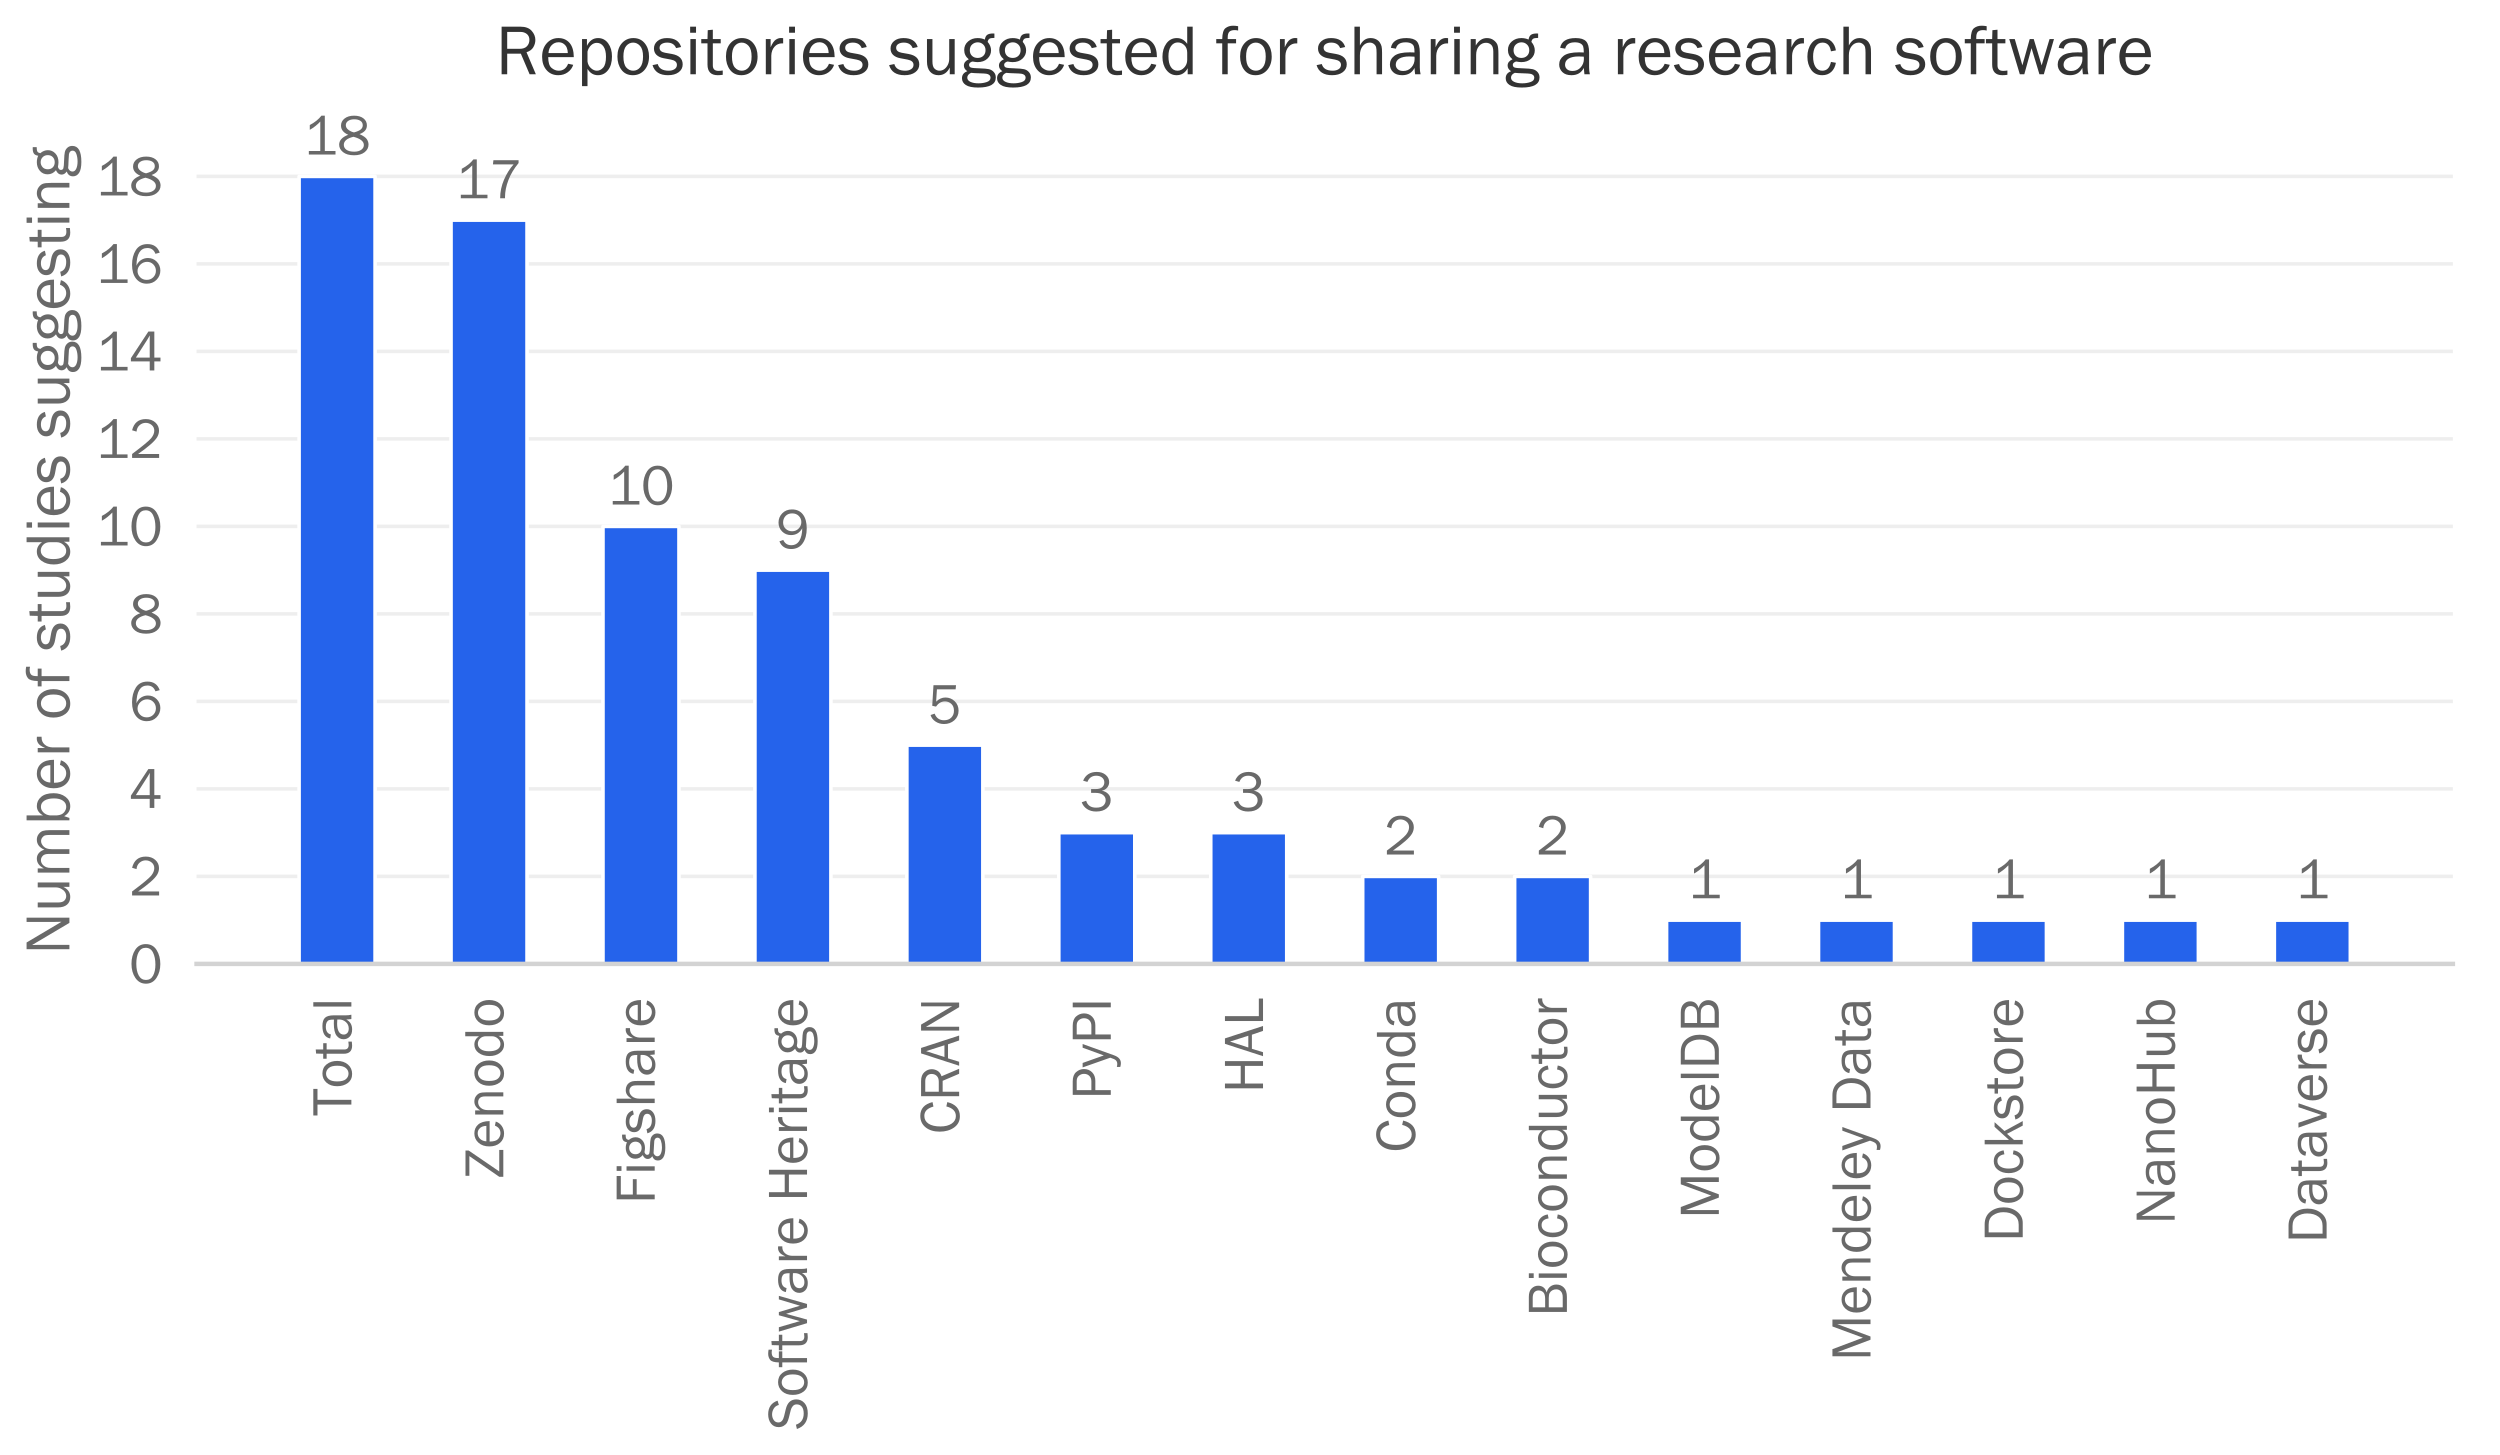 <?xml version="1.0" encoding="utf-8" standalone="no"?>
<!DOCTYPE svg PUBLIC "-//W3C//DTD SVG 1.1//EN"
  "http://www.w3.org/Graphics/SVG/1.1/DTD/svg11.dtd">
<!-- Created with matplotlib (https://matplotlib.org/) -->
<svg height="407.672pt" version="1.1" viewBox="0 0 700.322 407.672" width="700.322pt" xmlns="http://www.w3.org/2000/svg" xmlns:xlink="http://www.w3.org/1999/xlink">
 <defs>
  <style type="text/css">
*{stroke-linecap:butt;stroke-linejoin:round;}
  </style>
 </defs>
 <g id="figure_1">
  <g id="patch_1">
   <path d="M 0 407.672 
L 700.322 407.672 
L 700.322 0 
L 0 0 
z
" style="fill:#ffffff;"/>
  </g>
  <g id="axes_1">
   <g id="patch_2">
    <path d="M 55.057 270.017 
L 687.122 270.017 
L 687.122 38.385 
L 55.057 38.385 
z
" style="fill:none;"/>
   </g>
   <g id="matplotlib.axis_1">
    <g id="xtick_1">
     <g id="text_1">
      <!-- Total -->
      <defs>
       <path d="M 28.422 0 
L 20.125 0 
L 20.125 59.328 
L 1.031 59.328 
L 1.031 66.656 
L 47.562 66.656 
L 47.562 59.328 
L 28.422 59.328 
z
" id="FranklinGothic-Book-84"/>
       <path d="M 25.344 -1.312 
Q 15.188 -1.312 9.5 6.203 
Q 3.812 13.719 3.812 24.859 
Q 3.812 36.625 10.203 43.656 
Q 16.609 50.688 26.125 50.688 
Q 36.328 50.688 42.203 43.281 
Q 48.094 35.891 48.094 24.812 
Q 48.094 13.281 41.75 5.984 
Q 35.406 -1.312 25.344 -1.312 
z
M 25.922 4.984 
Q 31.781 4.984 35.734 9.812 
Q 39.703 14.656 39.703 24.859 
Q 39.703 35.109 35.547 39.719 
Q 31.391 44.344 25.828 44.344 
Q 20.125 44.344 16.156 39.672 
Q 12.203 35.016 12.203 24.906 
Q 12.203 14.203 16.156 9.594 
Q 20.125 4.984 25.922 4.984 
z
" id="FranklinGothic-Book-111"/>
       <path d="M 30.031 5.281 
L 30.031 -0.781 
Q 25.984 -1.312 23 -1.312 
Q 8.688 -1.312 8.688 13.625 
L 8.688 43.312 
L -0.047 43.312 
L -0.047 49.312 
L 8.688 49.312 
L 9.031 61.719 
L 16.156 62.406 
L 16.156 49.312 
L 27.203 49.312 
L 27.203 43.312 
L 16.156 43.312 
L 16.156 12.359 
Q 16.156 4.734 24.078 4.734 
Q 26.703 4.734 30.031 5.281 
z
" id="FranklinGothic-Book-116"/>
       <path d="M 46.297 0 
L 38.672 0 
Q 38.234 2.344 37.797 8.891 
Q 32.719 -1.312 20.516 -1.312 
Q 12.203 -1.312 7.766 3.078 
Q 3.328 7.469 3.328 13.625 
Q 3.328 21.094 9.672 25.906 
Q 16.016 30.719 31.25 30.719 
Q 33.297 30.719 37.797 30.516 
Q 37.797 36.375 36.891 38.984 
Q 35.984 41.609 33.047 43.172 
Q 30.125 44.734 25.344 44.734 
Q 13.672 44.734 11.766 35.844 
L 4.688 37.062 
Q 7.281 50.688 26.469 50.688 
Q 36.672 50.688 40.938 46.172 
Q 45.219 41.656 45.219 30.516 
L 45.219 9.578 
Q 45.219 4.344 46.297 0 
z
M 37.797 24.656 
Q 33.109 24.953 30.672 24.953 
Q 21.578 24.953 16.547 21.969 
Q 11.531 19 11.531 13.281 
Q 11.531 9.672 14.234 7.125 
Q 16.938 4.594 22.078 4.594 
Q 29 4.594 33.469 9.625 
Q 37.938 14.656 37.938 21.438 
Q 37.938 22.797 37.797 24.656 
z
" id="FranklinGothic-Book-97"/>
       <path d="M 15.328 0 
L 7.672 0 
L 7.672 66.656 
L 15.328 66.656 
z
" id="FranklinGothic-Book-108"/>
      </defs>
      <g style="fill:#696969;" transform="translate(98.429 312.642)rotate(-90)scale(0.16 -0.16)">
       <use xlink:href="#FranklinGothic-Book-84"/>
       <use x="48.441" xlink:href="#FranklinGothic-Book-111"/>
       <use x="100.395" xlink:href="#FranklinGothic-Book-116"/>
       <use x="131.156" xlink:href="#FranklinGothic-Book-97"/>
       <use x="184.037" xlink:href="#FranklinGothic-Book-108"/>
      </g>
     </g>
    </g>
    <g id="xtick_2">
     <g id="text_2">
      <!-- Zenodo -->
      <defs>
       <path d="M 49.75 7.125 
L 49.75 0 
L 2.734 0 
L 2.734 7.125 
L 38.922 59.422 
L 4.391 59.422 
L 4.391 66.219 
L 48.688 66.219 
L 48.688 60.641 
L 12.062 7.125 
z
" id="FranklinGothic-Book-90"/>
       <path d="M 40.234 14.703 
L 47.359 13.234 
Q 45.406 6.938 39.734 2.812 
Q 34.078 -1.312 26.422 -1.312 
Q 16.312 -1.312 10.062 5.781 
Q 3.812 12.891 3.812 24.422 
Q 3.812 36.188 10.297 43.438 
Q 16.797 50.688 26.609 50.688 
Q 36.281 50.688 42.156 44 
Q 48.047 37.312 48.188 23.969 
L 12.359 23.969 
Q 12.359 12.797 17.047 8.891 
Q 21.734 4.984 26.953 4.984 
Q 36.375 4.984 40.234 14.703 
z
M 39.797 29.688 
Q 39.703 33.844 38.422 37.062 
Q 37.156 40.281 34.125 42.547 
Q 31.109 44.828 26.859 44.828 
Q 21.141 44.828 17.156 40.719 
Q 13.188 36.625 12.703 29.688 
z
" id="FranklinGothic-Book-101"/>
       <path d="M 46.531 0 
L 39.359 0 
L 39.359 31.688 
Q 39.359 38.531 36.375 41.312 
Q 33.406 44.094 29.156 44.094 
Q 23.297 44.094 19.312 39.406 
Q 15.328 34.719 15.328 27.047 
L 15.328 0 
L 7.672 0 
L 7.672 49.312 
L 14.797 49.312 
L 14.797 40.234 
Q 20.797 50.688 30.375 50.688 
Q 35.891 50.688 39.766 47.828 
Q 43.656 44.969 45.094 41.406 
Q 46.531 37.844 46.531 28.516 
z
" id="FranklinGothic-Book-110"/>
       <path d="M 46.188 66.656 
L 46.188 0 
L 39.203 0 
L 39.203 8.453 
Q 34.031 -1.312 23.641 -1.312 
Q 14.984 -1.312 9.422 5.938 
Q 3.859 13.188 3.859 24.266 
Q 3.859 35.594 9.375 43.141 
Q 14.891 50.688 24.031 50.688 
Q 32.906 50.688 38.531 42.578 
L 38.531 66.656 
z
M 38.531 30.281 
Q 38.531 36.766 34.562 40.672 
Q 30.609 44.578 25.344 44.578 
Q 19.625 44.578 15.938 39.5 
Q 12.25 34.422 12.25 25.25 
Q 12.25 15.328 15.641 10.156 
Q 19.047 4.984 24.953 4.984 
Q 30.328 4.984 34.422 9.469 
Q 38.531 13.969 38.531 20.016 
z
" id="FranklinGothic-Book-100"/>
      </defs>
      <g style="fill:#696969;" transform="translate(140.992 330.087)rotate(-90)scale(0.16 -0.16)">
       <use xlink:href="#FranklinGothic-Book-90"/>
       <use x="52.051" xlink:href="#FranklinGothic-Book-101"/>
       <use x="104.102" xlink:href="#FranklinGothic-Book-110"/>
       <use x="158.301" xlink:href="#FranklinGothic-Book-111"/>
       <use x="210.254" xlink:href="#FranklinGothic-Book-100"/>
       <use x="264.111" xlink:href="#FranklinGothic-Book-111"/>
      </g>
     </g>
    </g>
    <g id="xtick_3">
     <g id="text_3">
      <!-- Figshare -->
      <defs>
       <path d="M 16.703 0 
L 8.344 0 
L 8.344 66.656 
L 49.172 66.656 
L 49.172 59.328 
L 16.703 59.328 
L 16.703 38.281 
L 43.609 38.281 
L 43.609 31.547 
L 16.703 31.547 
z
" id="FranklinGothic-Book-70"/>
       <path d="M 15.578 66.656 
L 15.578 58.156 
L 7.328 58.156 
L 7.328 66.656 
z
M 15.328 49.312 
L 15.328 0 
L 7.672 0 
L 7.672 49.312 
z
" id="FranklinGothic-Book-105"/>
       <path d="M 47.953 57.031 
L 47.953 50.922 
Q 42.672 50.922 40.891 49.703 
Q 39.109 48.484 38.531 45.312 
Q 43.266 39.844 43.266 33.406 
Q 43.266 26.656 38.109 21.828 
Q 32.953 17 24.266 17 
Q 22.312 17 20.906 17.281 
Q 18.219 17.828 17.531 17.828 
Q 16.219 17.828 14.359 16.531 
Q 12.5 15.234 12.5 13.188 
Q 12.5 10.25 15.188 9.375 
Q 17.875 8.5 27.828 8.25 
Q 36.281 8.016 40.312 7.109 
Q 44.344 6.203 47.125 3.094 
Q 49.906 0 49.906 -4.5 
Q 49.906 -18.609 25.094 -18.609 
Q 13.328 -18.609 7.938 -15.062 
Q 2.547 -11.531 2.547 -5.609 
Q 2.547 1.562 10.062 4.25 
Q 5.219 7.422 5.219 12.203 
Q 5.219 17.922 12.062 20.953 
Q 5.672 26.125 5.672 33.984 
Q 5.672 41.312 11.141 46 
Q 16.609 50.688 24.469 50.688 
Q 30.031 50.688 34.578 48.578 
Q 35.297 53.422 37.953 55.266 
Q 40.625 57.125 46.047 57.125 
Q 46.578 57.125 47.953 57.031 
z
M 24.516 22.859 
Q 29.391 22.859 32.469 25.859 
Q 35.547 28.859 35.547 33.641 
Q 35.547 38.531 32.344 41.625 
Q 29.156 44.734 24.609 44.734 
Q 20.266 44.734 16.891 41.828 
Q 13.531 38.922 13.531 33.547 
Q 13.531 28.766 16.547 25.812 
Q 19.578 22.859 24.516 22.859 
z
M 15.328 2 
Q 9.969 -0.344 9.969 -4.781 
Q 9.969 -8.547 14.375 -10.625 
Q 18.797 -12.703 25.641 -12.703 
Q 31.984 -12.703 37.25 -10.906 
Q 42.531 -9.125 42.531 -4.891 
Q 42.531 -2.594 40.969 -1.125 
Q 39.406 0.344 36.688 0.734 
Q 33.984 1.125 27.25 1.312 
Q 19.188 1.516 15.328 2 
z
" id="FranklinGothic-Book-103"/>
       <path d="M 1.031 12.797 
L 8.344 14.312 
Q 10.797 4.984 23.781 4.984 
Q 28.562 4.984 31.875 7.125 
Q 35.203 9.281 35.203 13.188 
Q 35.203 19 26.766 20.562 
L 16.359 22.516 
Q 10.25 23.688 6.641 27.094 
Q 3.031 30.516 3.031 36.141 
Q 3.031 42.328 7.953 46.5 
Q 12.891 50.688 21.234 50.688 
Q 37.312 50.688 41.062 38.141 
L 34.031 36.625 
Q 31 44.344 21.578 44.344 
Q 16.891 44.344 13.891 42.406 
Q 10.891 40.484 10.891 37.016 
Q 10.891 31.547 18.562 30.125 
L 28.172 28.422 
Q 43.266 25.688 43.266 13.812 
Q 43.266 7.031 37.641 2.859 
Q 32.031 -1.312 22.703 -1.312 
Q 5.172 -1.312 1.031 12.797 
z
" id="FranklinGothic-Book-115"/>
       <path d="M 46.344 0 
L 38.672 0 
L 38.672 29.938 
Q 38.672 35.203 38.016 37.844 
Q 37.359 40.484 34.891 42.406 
Q 32.422 44.344 29.203 44.344 
Q 23.297 44.344 19.312 39.5 
Q 15.328 34.672 15.328 26.562 
L 15.328 0 
L 7.672 0 
L 7.672 66.656 
L 15.328 66.656 
L 15.328 40.234 
Q 20.562 50.688 30.281 50.688 
Q 34.625 50.688 38.016 48.969 
Q 41.406 47.266 43.203 44.484 
Q 45.016 41.703 45.672 38.984 
Q 46.344 36.281 46.344 29.938 
z
" id="FranklinGothic-Book-104"/>
       <path d="M 15.328 0 
L 7.672 0 
L 7.672 49.312 
L 14.406 49.312 
L 14.406 37.797 
Q 17.969 45.953 21.547 48.359 
Q 25.141 50.781 28.906 50.781 
Q 30.078 50.781 31.938 50.594 
L 31.938 43.266 
L 30.375 43.266 
Q 24.031 43.266 19.828 38.531 
Q 15.625 33.797 15.328 26.078 
z
" id="FranklinGothic-Book-114"/>
      </defs>
      <g style="fill:#696969;" transform="translate(183.399 337.297)rotate(-90)scale(0.16 -0.16)">
       <use xlink:href="#FranklinGothic-Book-70"/>
       <use x="50.781" xlink:href="#FranklinGothic-Book-105"/>
       <use x="73.73" xlink:href="#FranklinGothic-Book-103"/>
       <use x="122.852" xlink:href="#FranklinGothic-Book-115"/>
       <use x="169.238" xlink:href="#FranklinGothic-Book-104"/>
       <use x="223.242" xlink:href="#FranklinGothic-Book-97"/>
       <use x="276.123" xlink:href="#FranklinGothic-Book-114"/>
       <use x="309.082" xlink:href="#FranklinGothic-Book-101"/>
      </g>
     </g>
    </g>
    <g id="xtick_4">
     <g id="text_4">
      <!-- Software Heritage -->
      <defs>
       <path d="M 1.031 17.719 
L 8.547 19.438 
Q 13.094 5.812 28.219 5.812 
Q 36.141 5.812 40.141 9.156 
Q 44.141 12.5 44.141 18.109 
Q 44.141 22.359 41.078 24.953 
Q 38.031 27.547 34.031 28.516 
L 20.703 31.844 
Q 15.531 33.156 12.234 35.031 
Q 8.938 36.922 6.641 40.828 
Q 4.344 44.734 4.344 49.75 
Q 4.344 58.109 10.641 63.062 
Q 16.938 68.016 26.812 68.016 
Q 44.969 68.016 50.688 51.562 
L 43.109 49.312 
Q 41.797 55.172 36.906 58.172 
Q 32.031 61.188 26.516 61.188 
Q 21.047 61.188 16.766 58.297 
Q 12.5 55.422 12.5 50.141 
Q 12.5 42.781 23.344 40.188 
L 35.797 37.203 
Q 52.875 33.109 52.875 18.797 
Q 52.875 10.156 46.453 4.422 
Q 40.047 -1.312 28.375 -1.312 
Q 7.672 -1.312 1.031 17.719 
z
" id="FranklinGothic-Book-83"/>
       <path d="M 28.125 49.312 
L 28.125 43.312 
L 16.406 43.312 
L 16.406 0 
L 8.734 0 
L 8.734 43.312 
L 0.344 43.312 
L 0.344 49.312 
L 8.734 49.312 
Q 8.938 61.188 13.297 64.594 
Q 17.672 68.016 23.969 68.016 
Q 27.047 68.016 31 67.328 
L 31 61.234 
Q 28.516 61.859 26.266 61.859 
Q 21.234 61.859 18.812 59.641 
Q 16.406 57.422 16.406 51.312 
L 16.406 49.312 
z
" id="FranklinGothic-Book-102"/>
       <path d="M 64.5 49.312 
L 50.297 0 
L 44.094 0 
L 33.062 36.625 
L 22.953 0 
L 16.656 0 
L 1.859 49.312 
L 9.578 49.312 
L 20.266 12.547 
L 30.516 49.312 
L 36.141 49.312 
L 47.219 12.406 
L 58.297 49.312 
z
" id="FranklinGothic-Book-119"/>
       <path id="FranklinGothic-Book-32"/>
       <path d="M 55.953 0 
L 47.609 0 
L 47.609 31.734 
L 16.703 31.734 
L 16.703 0 
L 8.344 0 
L 8.344 66.656 
L 16.703 66.656 
L 16.703 39.062 
L 47.609 39.062 
L 47.609 66.656 
L 55.953 66.656 
z
" id="FranklinGothic-Book-72"/>
      </defs>
      <g style="fill:#696969;" transform="translate(226.071 400.472)rotate(-90)scale(0.16 -0.16)">
       <use xlink:href="#FranklinGothic-Book-83"/>
       <use x="56.934" xlink:href="#FranklinGothic-Book-111"/>
       <use x="108.887" xlink:href="#FranklinGothic-Book-102"/>
       <use x="138.898" xlink:href="#FranklinGothic-Book-116"/>
       <use x="169.66" xlink:href="#FranklinGothic-Book-119"/>
       <use x="236.051" xlink:href="#FranklinGothic-Book-97"/>
       <use x="288.932" xlink:href="#FranklinGothic-Book-114"/>
       <use x="321.891" xlink:href="#FranklinGothic-Book-101"/>
       <use x="373.941" xlink:href="#FranklinGothic-Book-32"/>
       <use x="398.941" xlink:href="#FranklinGothic-Book-72"/>
       <use x="463.199" xlink:href="#FranklinGothic-Book-101"/>
       <use x="515.25" xlink:href="#FranklinGothic-Book-114"/>
       <use x="548.209" xlink:href="#FranklinGothic-Book-105"/>
       <use x="571.158" xlink:href="#FranklinGothic-Book-116"/>
       <use x="601.92" xlink:href="#FranklinGothic-Book-97"/>
       <use x="654.801" xlink:href="#FranklinGothic-Book-103"/>
       <use x="703.922" xlink:href="#FranklinGothic-Book-101"/>
      </g>
     </g>
    </g>
    <g id="xtick_5">
     <g id="text_5">
      <!-- CRAN -->
      <defs>
       <path d="M 48.297 22.406 
L 55.906 20.703 
Q 50.438 -1.312 31.203 -1.312 
Q 18.562 -1.312 11.359 8.891 
Q 4.156 19.094 4.156 33.984 
Q 4.156 49.359 11.672 58.688 
Q 19.188 68.016 31.844 68.016 
Q 50.594 68.016 55.906 46.578 
L 48.047 45.016 
Q 43.75 60.938 31.781 60.938 
Q 22.953 60.938 18.094 53.531 
Q 13.234 46.141 13.234 32.766 
Q 13.234 20.516 18.203 13.109 
Q 23.188 5.719 31.391 5.719 
Q 44.141 5.719 48.297 22.406 
z
" id="FranklinGothic-Book-67"/>
       <path d="M 56.297 0 
L 47.562 0 
L 35.25 28.859 
L 16.156 28.859 
L 16.156 0 
L 8.344 0 
L 8.344 66.656 
L 34.625 66.656 
Q 45.312 66.656 50.453 60.812 
Q 55.609 54.984 55.609 48.047 
Q 55.609 42.719 52.734 37.828 
Q 49.859 32.953 43.219 30.859 
z
M 16.156 35.641 
L 33.594 35.641 
Q 40.484 35.641 43.875 39.281 
Q 47.266 42.922 47.266 48.188 
Q 47.266 53.469 43.672 56.391 
Q 40.094 59.328 34.625 59.328 
L 16.156 59.328 
z
" id="FranklinGothic-Book-82"/>
       <path d="M 53.219 0 
L 44.672 0 
L 37.938 19.484 
L 13.281 19.484 
L 7.328 0 
L 0.344 0 
L 21.969 66.656 
L 31.5 66.656 
z
M 36.188 25.734 
L 25.922 57.766 
L 15.578 25.734 
z
" id="FranklinGothic-Book-65"/>
       <path d="M 57.422 0 
L 49.312 0 
L 14.844 58.109 
L 14.938 53.719 
Q 15.094 51.219 15.094 49.516 
L 15.094 0 
L 8.344 0 
L 8.344 66.656 
L 18.797 66.656 
L 51.031 12.312 
L 50.922 16.938 
Q 50.828 19.672 50.828 21.781 
L 50.828 66.656 
L 57.422 66.656 
z
" id="FranklinGothic-Book-78"/>
      </defs>
      <g style="fill:#696969;" transform="translate(268.682 317.672)rotate(-90)scale(0.16 -0.16)">
       <use xlink:href="#FranklinGothic-Book-67"/>
       <use x="57.91" xlink:href="#FranklinGothic-Book-82"/>
       <use x="119.189" xlink:href="#FranklinGothic-Book-65"/>
       <use x="172.754" xlink:href="#FranklinGothic-Book-78"/>
      </g>
     </g>
    </g>
    <g id="xtick_6">
     <g id="text_6">
      <!-- PyPI -->
      <defs>
       <path d="M 16.703 0 
L 8.344 0 
L 8.344 66.656 
L 31.984 66.656 
Q 43.062 66.656 48.328 60.625 
Q 53.609 54.594 53.609 46.875 
Q 53.609 38.281 47.875 32.656 
Q 42.141 27.047 32.859 27.047 
L 16.703 27.047 
z
M 16.703 33.984 
L 32.031 33.984 
Q 37.938 33.984 41.547 37.516 
Q 45.172 41.062 45.172 46.875 
Q 45.172 51.859 41.938 55.766 
Q 38.719 59.672 32.625 59.672 
L 16.703 59.672 
z
" id="FranklinGothic-Book-80"/>
       <path d="M 41.5 49.312 
L 21.734 -5.766 
Q 17.438 -17.672 8.016 -17.672 
Q 5.031 -17.672 1.422 -16.656 
L 1.422 -10.641 
Q 4.391 -11.328 6.547 -11.328 
Q 10.203 -11.328 12.672 -9.219 
Q 15.141 -7.125 17.578 0.922 
L 0.531 49.312 
L 8.344 49.312 
L 21.531 12.25 
L 35.062 49.312 
z
" id="FranklinGothic-Book-121"/>
       <path d="M 16.703 0 
L 8.344 0 
L 8.344 66.656 
L 16.703 66.656 
z
" id="FranklinGothic-Book-73"/>
      </defs>
      <g style="fill:#696969;" transform="translate(311.164 308.047)rotate(-90)scale(0.16 -0.16)">
       <use xlink:href="#FranklinGothic-Book-80"/>
       <use x="55.908" xlink:href="#FranklinGothic-Book-121"/>
       <use x="97.412" xlink:href="#FranklinGothic-Book-80"/>
       <use x="153.32" xlink:href="#FranklinGothic-Book-73"/>
      </g>
     </g>
    </g>
    <g id="xtick_7">
     <g id="text_7">
      <!-- HAL -->
      <defs>
       <path d="M 47.703 7.328 
L 47.703 0 
L 8.344 0 
L 8.344 66.656 
L 16.891 66.656 
L 16.891 7.328 
z
" id="FranklinGothic-Book-76"/>
      </defs>
      <g style="fill:#696969;" transform="translate(353.808 306.204)rotate(-90)scale(0.16 -0.16)">
       <use xlink:href="#FranklinGothic-Book-72"/>
       <use x="64.258" xlink:href="#FranklinGothic-Book-65"/>
       <use x="117.822" xlink:href="#FranklinGothic-Book-76"/>
      </g>
     </g>
    </g>
    <g id="xtick_8">
     <g id="text_8">
      <!-- Conda -->
      <g style="fill:#696969;" transform="translate(396.372 322.844)rotate(-90)scale(0.16 -0.16)">
       <use xlink:href="#FranklinGothic-Book-67"/>
       <use x="57.91" xlink:href="#FranklinGothic-Book-111"/>
       <use x="109.863" xlink:href="#FranklinGothic-Book-110"/>
       <use x="164.062" xlink:href="#FranklinGothic-Book-100"/>
       <use x="217.92" xlink:href="#FranklinGothic-Book-97"/>
      </g>
     </g>
    </g>
    <g id="xtick_9">
     <g id="text_9">
      <!-- Bioconductor -->
      <defs>
       <path d="M 8.344 0 
L 8.344 66.656 
L 34.719 66.656 
Q 44.672 66.656 49.484 61.766 
Q 54.297 56.891 54.297 50.438 
Q 54.297 39.109 42.484 35.406 
Q 49.516 33.594 52.922 28.953 
Q 56.344 24.312 56.344 18.453 
Q 56.344 10.594 51.047 5.297 
Q 45.75 0 34.719 0 
z
M 16.406 38.094 
L 30.906 38.094 
Q 39.938 38.094 42.969 41.531 
Q 46 44.969 46 49.609 
Q 46 54.203 42.75 57.031 
Q 39.5 59.859 33.062 59.859 
L 16.406 59.859 
z
M 16.406 7.328 
L 34.281 7.328 
Q 40.828 7.328 44.391 10.5 
Q 47.953 13.672 47.953 18.75 
Q 47.953 22.312 46.344 25.359 
Q 44.734 28.422 41.797 30.078 
Q 38.875 31.734 33.062 31.734 
L 16.406 31.734 
z
" id="FranklinGothic-Book-66"/>
       <path d="M 36.812 17.281 
L 43.75 16.062 
Q 42.281 7.906 37.25 3.297 
Q 32.234 -1.312 24.703 -1.312 
Q 14.5 -1.312 9.156 6.203 
Q 3.812 13.719 3.812 24.562 
Q 3.812 35.797 9.453 43.234 
Q 15.094 50.688 24.812 50.688 
Q 32.859 50.688 37.719 45.875 
Q 42.578 41.062 43.75 33.453 
L 36.812 32.125 
Q 34.859 44.344 25 44.344 
Q 18.656 44.344 15.234 38.938 
Q 11.812 33.547 11.812 24.953 
Q 11.812 15.484 15.203 10.234 
Q 18.609 4.984 24.75 4.984 
Q 34.281 4.984 36.812 17.281 
z
" id="FranklinGothic-Book-99"/>
       <path d="M 46.484 0 
L 39.594 0 
L 39.594 9.422 
Q 34.328 -1.312 23.875 -1.312 
Q 16.312 -1.312 11.984 3.656 
Q 7.672 8.641 7.672 17.828 
L 7.672 49.312 
L 15.328 49.312 
L 15.328 17.828 
Q 15.328 10.5 18.375 7.734 
Q 21.438 4.984 25.094 4.984 
Q 28.812 4.984 31.812 7.078 
Q 34.812 9.188 36.812 13.062 
Q 38.812 16.938 38.812 21.531 
L 38.812 49.312 
L 46.484 49.312 
z
" id="FranklinGothic-Book-117"/>
      </defs>
      <g style="fill:#696969;" transform="translate(438.935 368.852)rotate(-90)scale(0.16 -0.16)">
       <use xlink:href="#FranklinGothic-Book-66"/>
       <use x="60.449" xlink:href="#FranklinGothic-Book-105"/>
       <use x="83.398" xlink:href="#FranklinGothic-Book-111"/>
       <use x="135.352" xlink:href="#FranklinGothic-Book-99"/>
       <use x="181.934" xlink:href="#FranklinGothic-Book-111"/>
       <use x="233.887" xlink:href="#FranklinGothic-Book-110"/>
       <use x="288.086" xlink:href="#FranklinGothic-Book-100"/>
       <use x="341.943" xlink:href="#FranklinGothic-Book-117"/>
       <use x="396.094" xlink:href="#FranklinGothic-Book-99"/>
       <use x="442.676" xlink:href="#FranklinGothic-Book-116"/>
       <use x="473.422" xlink:href="#FranklinGothic-Book-111"/>
       <use x="525.375" xlink:href="#FranklinGothic-Book-114"/>
      </g>
     </g>
    </g>
    <g id="xtick_10">
     <g id="text_10">
      <!-- ModelDB -->
      <defs>
       <path d="M 72.703 0 
L 64.594 0 
L 64.594 58.203 
L 42.922 0 
L 37.25 0 
L 15.438 58.203 
L 15.438 0 
L 8.344 0 
L 8.344 66.656 
L 20.75 66.656 
L 40.828 13.328 
L 60.5 66.656 
L 72.703 66.656 
z
" id="FranklinGothic-Book-77"/>
       <path d="M 8.344 0 
L 8.344 66.656 
L 30.719 66.656 
Q 44.828 66.656 52.688 57.031 
Q 60.547 47.406 60.547 33.5 
Q 60.547 19.391 52.875 9.688 
Q 45.219 0 33.453 0 
z
M 16.703 7.078 
L 30.219 7.078 
Q 40.969 7.078 46.531 14.5 
Q 52.094 21.922 52.094 34.078 
Q 52.094 43.953 46.797 51.812 
Q 41.5 59.672 30.219 59.672 
L 16.703 59.672 
z
" id="FranklinGothic-Book-68"/>
      </defs>
      <g style="fill:#696969;" transform="translate(481.498 341.439)rotate(-90)scale(0.16 -0.16)">
       <use xlink:href="#FranklinGothic-Book-77"/>
       <use x="81.006" xlink:href="#FranklinGothic-Book-111"/>
       <use x="132.959" xlink:href="#FranklinGothic-Book-100"/>
       <use x="186.816" xlink:href="#FranklinGothic-Book-101"/>
       <use x="238.867" xlink:href="#FranklinGothic-Book-108"/>
       <use x="261.865" xlink:href="#FranklinGothic-Book-68"/>
       <use x="326.562" xlink:href="#FranklinGothic-Book-66"/>
      </g>
     </g>
    </g>
    <g id="xtick_11">
     <g id="text_11">
      <!-- Mendeley Data -->
      <g style="fill:#696969;" transform="translate(523.98 381.262)rotate(-90)scale(0.16 -0.16)">
       <use xlink:href="#FranklinGothic-Book-77"/>
       <use x="81.006" xlink:href="#FranklinGothic-Book-101"/>
       <use x="133.057" xlink:href="#FranklinGothic-Book-110"/>
       <use x="187.256" xlink:href="#FranklinGothic-Book-100"/>
       <use x="241.113" xlink:href="#FranklinGothic-Book-101"/>
       <use x="293.164" xlink:href="#FranklinGothic-Book-108"/>
       <use x="316.162" xlink:href="#FranklinGothic-Book-101"/>
       <use x="368.197" xlink:href="#FranklinGothic-Book-121"/>
       <use x="409.701" xlink:href="#FranklinGothic-Book-32"/>
       <use x="434.701" xlink:href="#FranklinGothic-Book-68"/>
       <use x="499.398" xlink:href="#FranklinGothic-Book-97"/>
       <use x="552.279" xlink:href="#FranklinGothic-Book-116"/>
       <use x="583.041" xlink:href="#FranklinGothic-Book-97"/>
      </g>
     </g>
    </g>
    <g id="xtick_12">
     <g id="text_12">
      <!-- Dockstore -->
      <defs>
       <path d="M 48.391 0 
L 40.438 0 
L 26.031 27.547 
L 15.328 15.234 
L 15.328 0 
L 7.672 0 
L 7.672 66.656 
L 15.328 66.656 
L 15.328 23.969 
L 38.234 49.312 
L 46.438 49.312 
L 31 31.984 
z
" id="FranklinGothic-Book-107"/>
      </defs>
      <g style="fill:#696969;" transform="translate(566.625 347.904)rotate(-90)scale(0.16 -0.16)">
       <use xlink:href="#FranklinGothic-Book-68"/>
       <use x="64.697" xlink:href="#FranklinGothic-Book-111"/>
       <use x="116.65" xlink:href="#FranklinGothic-Book-99"/>
       <use x="163.232" xlink:href="#FranklinGothic-Book-107"/>
       <use x="213.33" xlink:href="#FranklinGothic-Book-115"/>
       <use x="259.717" xlink:href="#FranklinGothic-Book-116"/>
       <use x="290.463" xlink:href="#FranklinGothic-Book-111"/>
       <use x="342.416" xlink:href="#FranklinGothic-Book-114"/>
       <use x="375.375" xlink:href="#FranklinGothic-Book-101"/>
      </g>
     </g>
    </g>
    <g id="xtick_13">
     <g id="text_13">
      <!-- NanoHub -->
      <defs>
       <path d="M 11.375 0 
L 7.672 0 
L 7.672 66.656 
L 15.328 66.656 
L 15.328 41.109 
Q 20.609 50.688 29.891 50.688 
Q 38.375 50.688 44.109 44 
Q 49.859 37.312 49.859 24.562 
Q 49.859 13.578 44.219 6.125 
Q 38.578 -1.312 29.547 -1.312 
Q 19.484 -1.312 14.109 8.156 
z
M 15.328 19.344 
Q 15.875 11.766 20 8.344 
Q 24.125 4.938 28.719 4.938 
Q 34.578 4.938 38.156 10.016 
Q 41.75 15.094 41.75 23.922 
Q 41.75 33.453 38.281 38.891 
Q 34.812 44.344 28.656 44.344 
Q 23.828 44.344 19.938 40.453 
Q 16.062 36.578 15.328 30.422 
z
" id="FranklinGothic-Book-98"/>
      </defs>
      <g style="fill:#696969;" transform="translate(609.188 343.019)rotate(-90)scale(0.16 -0.16)">
       <use xlink:href="#FranklinGothic-Book-78"/>
       <use x="65.723" xlink:href="#FranklinGothic-Book-97"/>
       <use x="118.604" xlink:href="#FranklinGothic-Book-110"/>
       <use x="172.803" xlink:href="#FranklinGothic-Book-111"/>
       <use x="224.756" xlink:href="#FranklinGothic-Book-72"/>
       <use x="289.014" xlink:href="#FranklinGothic-Book-117"/>
       <use x="343.164" xlink:href="#FranklinGothic-Book-98"/>
      </g>
     </g>
    </g>
    <g id="xtick_14">
     <g id="text_14">
      <!-- Dataverse -->
      <defs>
       <path d="M 43.797 49.312 
L 26.766 0 
L 18.797 0 
L 1.172 49.312 
L 9.672 49.312 
L 23.391 9.234 
L 36.969 49.312 
z
" id="FranklinGothic-Book-118"/>
      </defs>
      <g style="fill:#696969;" transform="translate(651.751 348.257)rotate(-90)scale(0.16 -0.16)">
       <use xlink:href="#FranklinGothic-Book-68"/>
       <use x="64.697" xlink:href="#FranklinGothic-Book-97"/>
       <use x="117.578" xlink:href="#FranklinGothic-Book-116"/>
       <use x="148.34" xlink:href="#FranklinGothic-Book-97"/>
       <use x="201.189" xlink:href="#FranklinGothic-Book-118"/>
       <use x="246.193" xlink:href="#FranklinGothic-Book-101"/>
       <use x="298.244" xlink:href="#FranklinGothic-Book-114"/>
       <use x="331.203" xlink:href="#FranklinGothic-Book-115"/>
       <use x="377.59" xlink:href="#FranklinGothic-Book-101"/>
      </g>
     </g>
    </g>
   </g>
   <g id="matplotlib.axis_2">
    <g id="ytick_1">
     <g id="line2d_1">
      <path clip-path="url(#pf90d3d16e4)" d="M 55.057 270.017 
L 687.122 270.017 
" style="fill:none;stroke:#eeeeee;stroke-linecap:round;"/>
     </g>
     <g id="text_15">
      <!-- 0 -->
      <defs>
       <path d="M 29.391 -1.312 
Q 17.875 -1.312 10.984 8.672 
Q 4.109 18.656 4.109 33.453 
Q 4.109 48 10.641 58 
Q 17.188 68.016 29.156 68.016 
Q 41.656 68.016 48.125 57.562 
Q 54.594 47.125 54.594 33.062 
Q 54.594 19.281 47.953 8.984 
Q 41.312 -1.312 29.391 -1.312 
z
M 29.438 5.219 
Q 37.891 5.219 41.938 12.859 
Q 46 20.516 46 32.078 
Q 46 44.734 41.844 53.125 
Q 37.703 61.531 29.047 61.531 
Q 20.703 61.531 16.625 53.859 
Q 12.547 46.188 12.547 33.688 
Q 12.547 20.703 16.844 12.953 
Q 21.141 5.219 29.438 5.219 
z
" id="FranklinGothic-Book-48"/>
      </defs>
      <g style="fill:#696969;" transform="translate(36.175 275.349)scale(0.16 -0.16)">
       <use xlink:href="#FranklinGothic-Book-48"/>
      </g>
     </g>
    </g>
    <g id="ytick_2">
     <g id="line2d_2">
      <path clip-path="url(#pf90d3d16e4)" d="M 55.057 245.505 
L 687.122 245.505 
" style="fill:none;stroke:#eeeeee;stroke-linecap:round;"/>
     </g>
     <g id="text_16">
      <!-- 2 -->
      <defs>
       <path d="M 52.484 6.938 
L 52.484 0 
L 5.172 0 
L 5.172 6.938 
Q 33.203 27.938 38.594 34.594 
Q 44 41.266 44 47.797 
Q 44 53.906 39.453 57.656 
Q 34.906 61.422 29 61.422 
Q 22.906 61.422 18.219 57.297 
Q 13.531 53.172 12.938 46.094 
L 5.172 48.438 
Q 10.062 68.016 29.109 68.016 
Q 39.406 68.016 45.844 62.156 
Q 52.297 56.297 52.297 47.859 
Q 52.297 42.047 49.234 36.672 
Q 46.188 31.297 37.688 23.828 
Q 29.203 16.359 15.719 6.938 
z
" id="FranklinGothic-Book-50"/>
      </defs>
      <g style="fill:#696969;" transform="translate(36.175 250.838)scale(0.16 -0.16)">
       <use xlink:href="#FranklinGothic-Book-50"/>
      </g>
     </g>
    </g>
    <g id="ytick_3">
     <g id="line2d_3">
      <path clip-path="url(#pf90d3d16e4)" d="M 55.057 220.994 
L 687.122 220.994 
" style="fill:none;stroke:#eeeeee;stroke-linecap:round;"/>
     </g>
     <g id="text_17">
      <!-- 4 -->
      <defs>
       <path d="M 44.094 0 
L 36.031 0 
L 36.031 15.875 
L 3.078 15.875 
L 3.078 21.484 
L 33.641 68.062 
L 44.094 68.062 
L 44.094 22.469 
L 54.891 22.469 
L 54.891 15.875 
L 44.094 15.875 
z
M 36.031 22.469 
L 36.031 54 
Q 36.031 57.422 36.188 61.375 
Q 34.078 57.516 32.562 55.125 
L 11.766 22.469 
z
" id="FranklinGothic-Book-52"/>
      </defs>
      <g style="fill:#696969;" transform="translate(36.175 226.327)scale(0.16 -0.16)">
       <use xlink:href="#FranklinGothic-Book-52"/>
      </g>
     </g>
    </g>
    <g id="ytick_4">
     <g id="line2d_4">
      <path clip-path="url(#pf90d3d16e4)" d="M 55.057 196.483 
L 687.122 196.483 
" style="fill:none;stroke:#eeeeee;stroke-linecap:round;"/>
     </g>
     <g id="text_18">
      <!-- 6 -->
      <defs>
       <path d="M 53.562 53.031 
L 46.047 50.984 
Q 42.188 61.141 31.984 61.141 
Q 13.234 61.141 12.797 30.125 
Q 15.766 37.016 21.234 40.328 
Q 26.703 43.656 32.812 43.656 
Q 42.094 43.656 48.359 37.188 
Q 54.641 30.719 54.641 21.688 
Q 54.641 12.312 47.969 5.5 
Q 41.312 -1.312 30.906 -1.312 
Q 19.094 -1.312 12.078 7.594 
Q 5.078 16.5 5.078 31.844 
Q 5.078 46.828 11.688 57.422 
Q 18.312 68.016 32.172 68.016 
Q 48.141 68.016 53.562 53.031 
z
M 30.766 5.375 
Q 37.844 5.375 42.359 10.031 
Q 46.875 14.703 46.875 21.234 
Q 46.875 27.688 42.453 32.297 
Q 38.031 36.922 31.5 36.922 
Q 24.75 36.922 19.719 32.078 
Q 14.703 27.25 14.703 20.75 
Q 14.703 14.75 19.188 10.062 
Q 23.688 5.375 30.766 5.375 
z
" id="FranklinGothic-Book-54"/>
      </defs>
      <g style="fill:#696969;" transform="translate(36.175 201.815)scale(0.16 -0.16)">
       <use xlink:href="#FranklinGothic-Book-54"/>
      </g>
     </g>
    </g>
    <g id="ytick_5">
     <g id="line2d_5">
      <path clip-path="url(#pf90d3d16e4)" d="M 55.057 171.971 
L 687.122 171.971 
" style="fill:none;stroke:#eeeeee;stroke-linecap:round;"/>
     </g>
     <g id="text_19">
      <!-- 8 -->
      <defs>
       <path d="M 19.484 34.578 
Q 6.844 40.094 6.844 50.594 
Q 6.844 58.203 13.141 63.109 
Q 19.438 68.016 29.828 68.016 
Q 40.094 68.016 46.141 63.297 
Q 52.203 58.594 52.203 50.984 
Q 52.203 40.375 39.266 35.797 
Q 49.703 30.953 52.359 26.453 
Q 55.031 21.969 55.031 17.484 
Q 55.031 9.469 48.219 4.078 
Q 41.406 -1.312 29.734 -1.312 
Q 17.281 -1.312 10.438 4.172 
Q 3.609 9.672 3.609 17.234 
Q 3.609 28.516 19.484 34.578 
z
M 29.594 38.719 
Q 37.984 40.969 41.453 43.891 
Q 44.922 46.828 44.922 51.219 
Q 44.922 56.344 40.797 59 
Q 36.672 61.672 29.938 61.672 
Q 23.484 61.672 19.375 58.859 
Q 15.281 56.062 15.281 51.312 
Q 15.281 46.625 19.844 43.203 
Q 24.422 39.797 29.594 38.719 
z
M 28.656 31.062 
Q 11.766 27.047 11.766 16.938 
Q 11.766 11.672 16.375 8.328 
Q 21 4.984 29.984 4.984 
Q 37.594 4.984 42.234 8.25 
Q 46.875 11.531 46.875 16.609 
Q 46.875 26.312 28.656 31.062 
z
" id="FranklinGothic-Book-56"/>
      </defs>
      <g style="fill:#696969;" transform="translate(36.175 177.304)scale(0.16 -0.16)">
       <use xlink:href="#FranklinGothic-Book-56"/>
      </g>
     </g>
    </g>
    <g id="ytick_6">
     <g id="line2d_6">
      <path clip-path="url(#pf90d3d16e4)" d="M 55.057 147.46 
L 687.122 147.46 
" style="fill:none;stroke:#eeeeee;stroke-linecap:round;"/>
     </g>
     <g id="text_20">
      <!-- 10 -->
      <defs>
       <path d="M 55.859 6.203 
L 55.859 0 
L 9.188 0 
L 9.188 6.203 
L 29.203 6.203 
L 29.203 57.672 
Q 20.359 48.438 10.844 43.266 
L 10.844 51.656 
Q 23.969 58.547 31.203 68.016 
L 37.156 68.016 
L 37.156 6.203 
z
" id="FranklinGothic-Book-49"/>
      </defs>
      <g style="fill:#696969;" transform="translate(26.8 152.793)scale(0.16 -0.16)">
       <use xlink:href="#FranklinGothic-Book-49"/>
       <use x="58.596" xlink:href="#FranklinGothic-Book-48"/>
      </g>
     </g>
    </g>
    <g id="ytick_7">
     <g id="line2d_7">
      <path clip-path="url(#pf90d3d16e4)" d="M 55.057 122.949 
L 687.122 122.949 
" style="fill:none;stroke:#eeeeee;stroke-linecap:round;"/>
     </g>
     <g id="text_21">
      <!-- 12 -->
      <g style="fill:#696969;" transform="translate(26.793 128.281)scale(0.16 -0.16)">
       <use xlink:href="#FranklinGothic-Book-49"/>
       <use x="58.643" xlink:href="#FranklinGothic-Book-50"/>
      </g>
     </g>
    </g>
    <g id="ytick_8">
     <g id="line2d_8">
      <path clip-path="url(#pf90d3d16e4)" d="M 55.057 98.437 
L 687.122 98.437 
" style="fill:none;stroke:#eeeeee;stroke-linecap:round;"/>
     </g>
     <g id="text_22">
      <!-- 14 -->
      <g style="fill:#696969;" transform="translate(26.8 103.77)scale(0.16 -0.16)">
       <use xlink:href="#FranklinGothic-Book-49"/>
       <use x="58.596" xlink:href="#FranklinGothic-Book-52"/>
      </g>
     </g>
    </g>
    <g id="ytick_9">
     <g id="line2d_9">
      <path clip-path="url(#pf90d3d16e4)" d="M 55.057 73.926 
L 687.122 73.926 
" style="fill:none;stroke:#eeeeee;stroke-linecap:round;"/>
     </g>
     <g id="text_23">
      <!-- 16 -->
      <g style="fill:#696969;" transform="translate(26.8 79.259)scale(0.16 -0.16)">
       <use xlink:href="#FranklinGothic-Book-49"/>
       <use x="58.596" xlink:href="#FranklinGothic-Book-54"/>
      </g>
     </g>
    </g>
    <g id="ytick_10">
     <g id="line2d_10">
      <path clip-path="url(#pf90d3d16e4)" d="M 55.057 49.415 
L 687.122 49.415 
" style="fill:none;stroke:#eeeeee;stroke-linecap:round;"/>
     </g>
     <g id="text_24">
      <!-- 18 -->
      <g style="fill:#696969;" transform="translate(26.793 54.747)scale(0.16 -0.16)">
       <use xlink:href="#FranklinGothic-Book-49"/>
       <use x="58.643" xlink:href="#FranklinGothic-Book-56"/>
      </g>
     </g>
    </g>
    <g id="text_25">
     <!-- Number of studies suggesting -->
     <defs>
      <path d="M 73.734 0 
L 66.266 0 
L 66.266 30.672 
Q 66.266 35.406 65.594 37.766 
Q 64.938 40.141 62.391 42.109 
Q 59.859 44.094 56.688 44.094 
Q 52.297 44.094 48.219 40.062 
Q 44.141 36.031 44.141 27.781 
L 44.141 0 
L 36.719 0 
L 36.719 32.469 
Q 36.719 38.969 33.609 41.656 
Q 30.516 44.344 27.094 44.344 
Q 22.219 44.344 18.594 40.141 
Q 14.984 35.938 14.984 29.5 
L 14.984 0 
L 7.672 0 
L 7.672 49.312 
L 14.266 49.312 
L 14.266 39.844 
Q 19.781 50.688 29.438 50.688 
Q 34.766 50.688 38.469 47.219 
Q 42.188 43.75 43.266 38.875 
Q 48.344 50.688 58.844 50.688 
Q 63.875 50.688 67.656 47.797 
Q 71.438 44.922 72.578 41.188 
Q 73.734 37.453 73.734 30.672 
z
" id="FranklinGothic-Book-109"/>
     </defs>
     <g style="fill:#696969;" transform="translate(19.443 267.4)rotate(-90)scale(0.18 -0.18)">
      <use xlink:href="#FranklinGothic-Book-78"/>
      <use x="65.723" xlink:href="#FranklinGothic-Book-117"/>
      <use x="119.873" xlink:href="#FranklinGothic-Book-109"/>
      <use x="201.27" xlink:href="#FranklinGothic-Book-98"/>
      <use x="254.98" xlink:href="#FranklinGothic-Book-101"/>
      <use x="307.031" xlink:href="#FranklinGothic-Book-114"/>
      <use x="339.99" xlink:href="#FranklinGothic-Book-32"/>
      <use x="364.99" xlink:href="#FranklinGothic-Book-111"/>
      <use x="416.943" xlink:href="#FranklinGothic-Book-102"/>
      <use x="446.924" xlink:href="#FranklinGothic-Book-32"/>
      <use x="471.924" xlink:href="#FranklinGothic-Book-115"/>
      <use x="518.311" xlink:href="#FranklinGothic-Book-116"/>
      <use x="549.072" xlink:href="#FranklinGothic-Book-117"/>
      <use x="603.223" xlink:href="#FranklinGothic-Book-100"/>
      <use x="657.08" xlink:href="#FranklinGothic-Book-105"/>
      <use x="680.029" xlink:href="#FranklinGothic-Book-101"/>
      <use x="732.08" xlink:href="#FranklinGothic-Book-115"/>
      <use x="778.467" xlink:href="#FranklinGothic-Book-32"/>
      <use x="803.467" xlink:href="#FranklinGothic-Book-115"/>
      <use x="849.854" xlink:href="#FranklinGothic-Book-117"/>
      <use x="904.004" xlink:href="#FranklinGothic-Book-103"/>
      <use x="953.125" xlink:href="#FranklinGothic-Book-103"/>
      <use x="1002.246" xlink:href="#FranklinGothic-Book-101"/>
      <use x="1054.297" xlink:href="#FranklinGothic-Book-115"/>
      <use x="1100.684" xlink:href="#FranklinGothic-Book-116"/>
      <use x="1131.445" xlink:href="#FranklinGothic-Book-105"/>
      <use x="1154.395" xlink:href="#FranklinGothic-Book-110"/>
      <use x="1208.594" xlink:href="#FranklinGothic-Book-103"/>
     </g>
    </g>
   </g>
   <g id="patch_3">
    <path clip-path="url(#pf90d3d16e4)" d="M 83.788 270.017 
L 105.069 270.017 
L 105.069 49.415 
L 83.788 49.415 
z
" style="fill:#2563eb;stroke:#ffffff;stroke-linejoin:miter;"/>
   </g>
   <g id="patch_4">
    <path clip-path="url(#pf90d3d16e4)" d="M 126.351 270.017 
L 147.633 270.017 
L 147.633 61.67 
L 126.351 61.67 
z
" style="fill:#2563eb;stroke:#ffffff;stroke-linejoin:miter;"/>
   </g>
   <g id="patch_5">
    <path clip-path="url(#pf90d3d16e4)" d="M 168.914 270.017 
L 190.196 270.017 
L 190.196 147.46 
L 168.914 147.46 
z
" style="fill:#2563eb;stroke:#ffffff;stroke-linejoin:miter;"/>
   </g>
   <g id="patch_6">
    <path clip-path="url(#pf90d3d16e4)" d="M 211.478 270.017 
L 232.759 270.017 
L 232.759 159.716 
L 211.478 159.716 
z
" style="fill:#2563eb;stroke:#ffffff;stroke-linejoin:miter;"/>
   </g>
   <g id="patch_7">
    <path clip-path="url(#pf90d3d16e4)" d="M 254.041 270.017 
L 275.323 270.017 
L 275.323 208.738 
L 254.041 208.738 
z
" style="fill:#2563eb;stroke:#ffffff;stroke-linejoin:miter;"/>
   </g>
   <g id="patch_8">
    <path clip-path="url(#pf90d3d16e4)" d="M 296.604 270.017 
L 317.886 270.017 
L 317.886 233.25 
L 296.604 233.25 
z
" style="fill:#2563eb;stroke:#ffffff;stroke-linejoin:miter;"/>
   </g>
   <g id="patch_9">
    <path clip-path="url(#pf90d3d16e4)" d="M 339.168 270.017 
L 360.449 270.017 
L 360.449 233.25 
L 339.168 233.25 
z
" style="fill:#2563eb;stroke:#ffffff;stroke-linejoin:miter;"/>
   </g>
   <g id="patch_10">
    <path clip-path="url(#pf90d3d16e4)" d="M 381.731 270.017 
L 403.012 270.017 
L 403.012 245.505 
L 381.731 245.505 
z
" style="fill:#2563eb;stroke:#ffffff;stroke-linejoin:miter;"/>
   </g>
   <g id="patch_11">
    <path clip-path="url(#pf90d3d16e4)" d="M 424.294 270.017 
L 445.576 270.017 
L 445.576 245.505 
L 424.294 245.505 
z
" style="fill:#2563eb;stroke:#ffffff;stroke-linejoin:miter;"/>
   </g>
   <g id="patch_12">
    <path clip-path="url(#pf90d3d16e4)" d="M 466.857 270.017 
L 488.139 270.017 
L 488.139 257.761 
L 466.857 257.761 
z
" style="fill:#2563eb;stroke:#ffffff;stroke-linejoin:miter;"/>
   </g>
   <g id="patch_13">
    <path clip-path="url(#pf90d3d16e4)" d="M 509.421 270.017 
L 530.702 270.017 
L 530.702 257.761 
L 509.421 257.761 
z
" style="fill:#2563eb;stroke:#ffffff;stroke-linejoin:miter;"/>
   </g>
   <g id="patch_14">
    <path clip-path="url(#pf90d3d16e4)" d="M 551.984 270.017 
L 573.266 270.017 
L 573.266 257.761 
L 551.984 257.761 
z
" style="fill:#2563eb;stroke:#ffffff;stroke-linejoin:miter;"/>
   </g>
   <g id="patch_15">
    <path clip-path="url(#pf90d3d16e4)" d="M 594.547 270.017 
L 615.829 270.017 
L 615.829 257.761 
L 594.547 257.761 
z
" style="fill:#2563eb;stroke:#ffffff;stroke-linejoin:miter;"/>
   </g>
   <g id="patch_16">
    <path clip-path="url(#pf90d3d16e4)" d="M 637.111 270.017 
L 658.392 270.017 
L 658.392 257.761 
L 637.111 257.761 
z
" style="fill:#2563eb;stroke:#ffffff;stroke-linejoin:miter;"/>
   </g>
   <g id="patch_17">
    <path d="M 55.057 270.017 
L 687.122 270.017 
" style="fill:none;stroke:#d3d3d3;stroke-linecap:square;stroke-linejoin:miter;stroke-width:1.25;"/>
   </g>
   <g id="text_26">
    <!-- 18 -->
    <g style="fill:#696969;" transform="translate(85.046 43.287)scale(0.16 -0.16)">
     <use xlink:href="#FranklinGothic-Book-49"/>
     <use x="58.643" xlink:href="#FranklinGothic-Book-56"/>
    </g>
   </g>
   <g id="text_27">
    <!-- 17 -->
    <defs>
     <path d="M 28.078 0 
L 19.484 0 
Q 19.484 16.75 26.312 32.594 
Q 33.156 48.438 43.062 59.328 
L 6.891 59.328 
L 7.719 66.656 
L 51.766 66.656 
L 51.766 61.672 
Q 39.844 47.312 33.938 31.781 
Q 28.031 16.266 28.031 2.297 
Q 28.031 1.516 28.078 0 
z
" id="FranklinGothic-Book-55"/>
    </defs>
    <g style="fill:#696969;" transform="translate(127.617 55.543)scale(0.16 -0.16)">
     <use xlink:href="#FranklinGothic-Book-49"/>
     <use x="58.549" xlink:href="#FranklinGothic-Book-55"/>
    </g>
   </g>
   <g id="text_28">
    <!-- 10 -->
    <g style="fill:#696969;" transform="translate(170.176 141.332)scale(0.16 -0.16)">
     <use xlink:href="#FranklinGothic-Book-49"/>
     <use x="58.596" xlink:href="#FranklinGothic-Book-48"/>
    </g>
   </g>
   <g id="text_29">
    <!-- 9 -->
    <defs>
     <path d="M 5.719 12.156 
L 12.406 14.594 
Q 16.547 5.375 26.375 5.375 
Q 35.891 5.375 40.703 13.375 
Q 45.516 21.391 45.656 35.109 
Q 39.109 23.094 25.984 23.094 
Q 16.703 23.094 10.406 29.422 
Q 4.109 35.75 4.109 45.062 
Q 4.109 54.547 10.719 61.281 
Q 17.328 68.016 27.594 68.016 
Q 40.141 68.016 46.828 59.203 
Q 53.516 50.391 53.516 34.969 
Q 53.516 18.75 46.438 8.719 
Q 39.359 -1.312 26.266 -1.312 
Q 10.984 -1.312 5.719 12.156 
z
M 27.828 29.781 
Q 34.719 29.781 39.375 34.594 
Q 44.047 39.406 44.047 45.844 
Q 44.047 52.094 39.625 56.578 
Q 35.203 61.078 27.984 61.078 
Q 20.656 61.078 16.406 56.469 
Q 12.156 51.859 12.156 45.219 
Q 12.156 38.094 16.859 33.938 
Q 21.578 29.781 27.828 29.781 
z
" id="FranklinGothic-Book-57"/>
    </defs>
    <g style="fill:#696969;" transform="translate(217.427 153.588)scale(0.16 -0.16)">
     <use xlink:href="#FranklinGothic-Book-57"/>
    </g>
   </g>
   <g id="text_30">
    <!-- 5 -->
    <defs>
     <path d="M 48.875 66.656 
L 48.188 59.469 
L 15.438 59.469 
L 14.016 37.844 
Q 21.438 45.125 30.328 45.125 
Q 39.703 45.125 46.516 38.625 
Q 53.328 32.125 53.328 22.016 
Q 53.328 11.766 45.922 5.219 
Q 38.531 -1.312 27.828 -1.312 
Q 19.438 -1.312 12.891 3.078 
Q 6.344 7.469 4.297 14.453 
L 11.422 16.891 
Q 15.828 5.281 27.938 5.281 
Q 35.891 5.281 40.578 9.984 
Q 45.266 14.703 45.266 22.016 
Q 45.266 29.688 40.625 33.984 
Q 35.984 38.281 29.5 38.281 
Q 20.016 38.281 13.812 29.203 
L 7.234 30.609 
L 9.375 66.656 
z
" id="FranklinGothic-Book-53"/>
    </defs>
    <g style="fill:#696969;" transform="translate(259.991 202.611)scale(0.16 -0.16)">
     <use xlink:href="#FranklinGothic-Book-53"/>
    </g>
   </g>
   <g id="text_31">
    <!-- 3 -->
    <defs>
     <path d="M 19.344 31.344 
L 19.344 37.984 
L 26.953 37.984 
Q 35.297 37.984 38.891 41.406 
Q 42.484 44.828 42.484 49.703 
Q 42.484 55.078 38.469 58.219 
Q 34.469 61.375 28.422 61.375 
Q 17.188 61.375 12.891 50.531 
L 5.375 52.688 
Q 11.812 68.016 29.203 68.016 
Q 38.969 68.016 44.969 62.812 
Q 50.984 57.625 50.984 50.297 
Q 50.984 44.625 47.359 40.406 
Q 43.75 36.188 38.094 35.109 
Q 44.438 34.188 49 29.781 
Q 53.562 25.391 53.562 18.406 
Q 53.562 10.062 46.766 4.375 
Q 39.984 -1.312 28.172 -1.312 
Q 18.797 -1.312 12.125 3.125 
Q 5.469 7.562 2.938 14.938 
L 10.688 17.531 
Q 14.203 5.469 28.031 5.469 
Q 37.016 5.469 40.938 9.297 
Q 44.875 13.141 44.875 18.453 
Q 44.875 24.219 40.156 27.781 
Q 35.453 31.344 26.953 31.344 
z
" id="FranklinGothic-Book-51"/>
    </defs>
    <g style="fill:#696969;" transform="translate(302.554 227.122)scale(0.16 -0.16)">
     <use xlink:href="#FranklinGothic-Book-51"/>
    </g>
   </g>
   <g id="text_32">
    <!-- 3 -->
    <g style="fill:#696969;" transform="translate(345.117 227.122)scale(0.16 -0.16)">
     <use xlink:href="#FranklinGothic-Book-51"/>
    </g>
   </g>
   <g id="text_33">
    <!-- 2 -->
    <g style="fill:#696969;" transform="translate(387.68 239.378)scale(0.16 -0.16)">
     <use xlink:href="#FranklinGothic-Book-50"/>
    </g>
   </g>
   <g id="text_34">
    <!-- 2 -->
    <g style="fill:#696969;" transform="translate(430.244 239.378)scale(0.16 -0.16)">
     <use xlink:href="#FranklinGothic-Book-50"/>
    </g>
   </g>
   <g id="text_35">
    <!-- 1 -->
    <g style="fill:#696969;" transform="translate(472.807 251.633)scale(0.16 -0.16)">
     <use xlink:href="#FranklinGothic-Book-49"/>
    </g>
   </g>
   <g id="text_36">
    <!-- 1 -->
    <g style="fill:#696969;" transform="translate(515.37 251.633)scale(0.16 -0.16)">
     <use xlink:href="#FranklinGothic-Book-49"/>
    </g>
   </g>
   <g id="text_37">
    <!-- 1 -->
    <g style="fill:#696969;" transform="translate(557.934 251.633)scale(0.16 -0.16)">
     <use xlink:href="#FranklinGothic-Book-49"/>
    </g>
   </g>
   <g id="text_38">
    <!-- 1 -->
    <g style="fill:#696969;" transform="translate(600.497 251.633)scale(0.16 -0.16)">
     <use xlink:href="#FranklinGothic-Book-49"/>
    </g>
   </g>
   <g id="text_39">
    <!-- 1 -->
    <g style="fill:#696969;" transform="translate(643.06 251.633)scale(0.16 -0.16)">
     <use xlink:href="#FranklinGothic-Book-49"/>
    </g>
   </g>
   <g id="text_40">
    <!-- Repositories suggested for sharing a research software -->
    <defs>
     <path d="M 15.328 -16.656 
L 7.672 -16.656 
L 7.672 49.312 
L 14.547 49.312 
L 14.547 39.75 
Q 19.781 50.688 30.125 50.688 
Q 38.875 50.688 44.234 43.375 
Q 49.609 36.078 49.609 24.906 
Q 49.609 12.844 44.094 5.766 
Q 38.578 -1.312 29.938 -1.312 
Q 20.656 -1.312 15.328 7.516 
z
M 15.328 31.781 
L 15.328 17.922 
Q 16.062 12.312 20.062 8.641 
Q 24.078 4.984 28.422 4.984 
Q 33.453 4.984 37.328 9.375 
Q 41.219 13.766 41.219 24.562 
Q 41.219 33.891 37.703 38.938 
Q 34.188 44 28.375 44 
Q 23.781 44 20.141 40.422 
Q 16.5 36.859 15.328 31.781 
z
" id="FranklinGothic-Book-112"/>
    </defs>
    <g style="fill:#333333;" transform="translate(138.848 20.803)scale(0.2 -0.2)">
     <use xlink:href="#FranklinGothic-Book-82"/>
     <use x="61.264" xlink:href="#FranklinGothic-Book-101"/>
     <use x="113.314" xlink:href="#FranklinGothic-Book-112"/>
     <use x="166.732" xlink:href="#FranklinGothic-Book-111"/>
     <use x="218.686" xlink:href="#FranklinGothic-Book-115"/>
     <use x="265.072" xlink:href="#FranklinGothic-Book-105"/>
     <use x="288.021" xlink:href="#FranklinGothic-Book-116"/>
     <use x="318.768" xlink:href="#FranklinGothic-Book-111"/>
     <use x="370.721" xlink:href="#FranklinGothic-Book-114"/>
     <use x="403.68" xlink:href="#FranklinGothic-Book-105"/>
     <use x="426.629" xlink:href="#FranklinGothic-Book-101"/>
     <use x="478.68" xlink:href="#FranklinGothic-Book-115"/>
     <use x="525.066" xlink:href="#FranklinGothic-Book-32"/>
     <use x="550.066" xlink:href="#FranklinGothic-Book-115"/>
     <use x="596.453" xlink:href="#FranklinGothic-Book-117"/>
     <use x="650.604" xlink:href="#FranklinGothic-Book-103"/>
     <use x="699.725" xlink:href="#FranklinGothic-Book-103"/>
     <use x="748.846" xlink:href="#FranklinGothic-Book-101"/>
     <use x="800.896" xlink:href="#FranklinGothic-Book-115"/>
     <use x="847.283" xlink:href="#FranklinGothic-Book-116"/>
     <use x="878.029" xlink:href="#FranklinGothic-Book-101"/>
     <use x="930.08" xlink:href="#FranklinGothic-Book-100"/>
     <use x="983.938" xlink:href="#FranklinGothic-Book-32"/>
     <use x="1008.938" xlink:href="#FranklinGothic-Book-102"/>
     <use x="1038.887" xlink:href="#FranklinGothic-Book-111"/>
     <use x="1090.84" xlink:href="#FranklinGothic-Book-114"/>
     <use x="1123.799" xlink:href="#FranklinGothic-Book-32"/>
     <use x="1148.799" xlink:href="#FranklinGothic-Book-115"/>
     <use x="1195.186" xlink:href="#FranklinGothic-Book-104"/>
     <use x="1249.189" xlink:href="#FranklinGothic-Book-97"/>
     <use x="1302.07" xlink:href="#FranklinGothic-Book-114"/>
     <use x="1335.029" xlink:href="#FranklinGothic-Book-105"/>
     <use x="1357.979" xlink:href="#FranklinGothic-Book-110"/>
     <use x="1412.178" xlink:href="#FranklinGothic-Book-103"/>
     <use x="1461.299" xlink:href="#FranklinGothic-Book-32"/>
     <use x="1486.299" xlink:href="#FranklinGothic-Book-97"/>
     <use x="1539.18" xlink:href="#FranklinGothic-Book-32"/>
     <use x="1564.18" xlink:href="#FranklinGothic-Book-114"/>
     <use x="1597.139" xlink:href="#FranklinGothic-Book-101"/>
     <use x="1649.189" xlink:href="#FranklinGothic-Book-115"/>
     <use x="1695.576" xlink:href="#FranklinGothic-Book-101"/>
     <use x="1747.627" xlink:href="#FranklinGothic-Book-97"/>
     <use x="1800.508" xlink:href="#FranklinGothic-Book-114"/>
     <use x="1833.451" xlink:href="#FranklinGothic-Book-99"/>
     <use x="1880.033" xlink:href="#FranklinGothic-Book-104"/>
     <use x="1934.037" xlink:href="#FranklinGothic-Book-32"/>
     <use x="1959.037" xlink:href="#FranklinGothic-Book-115"/>
     <use x="2005.424" xlink:href="#FranklinGothic-Book-111"/>
     <use x="2057.377" xlink:href="#FranklinGothic-Book-102"/>
     <use x="2087.389" xlink:href="#FranklinGothic-Book-116"/>
     <use x="2118.15" xlink:href="#FranklinGothic-Book-119"/>
     <use x="2184.541" xlink:href="#FranklinGothic-Book-97"/>
     <use x="2237.422" xlink:href="#FranklinGothic-Book-114"/>
     <use x="2270.381" xlink:href="#FranklinGothic-Book-101"/>
    </g>
   </g>
  </g>
 </g>
 <defs>
  <clipPath id="pf90d3d16e4">
   <rect height="231.632" width="632.065" x="55.057" y="38.385"/>
  </clipPath>
 </defs>
</svg>
